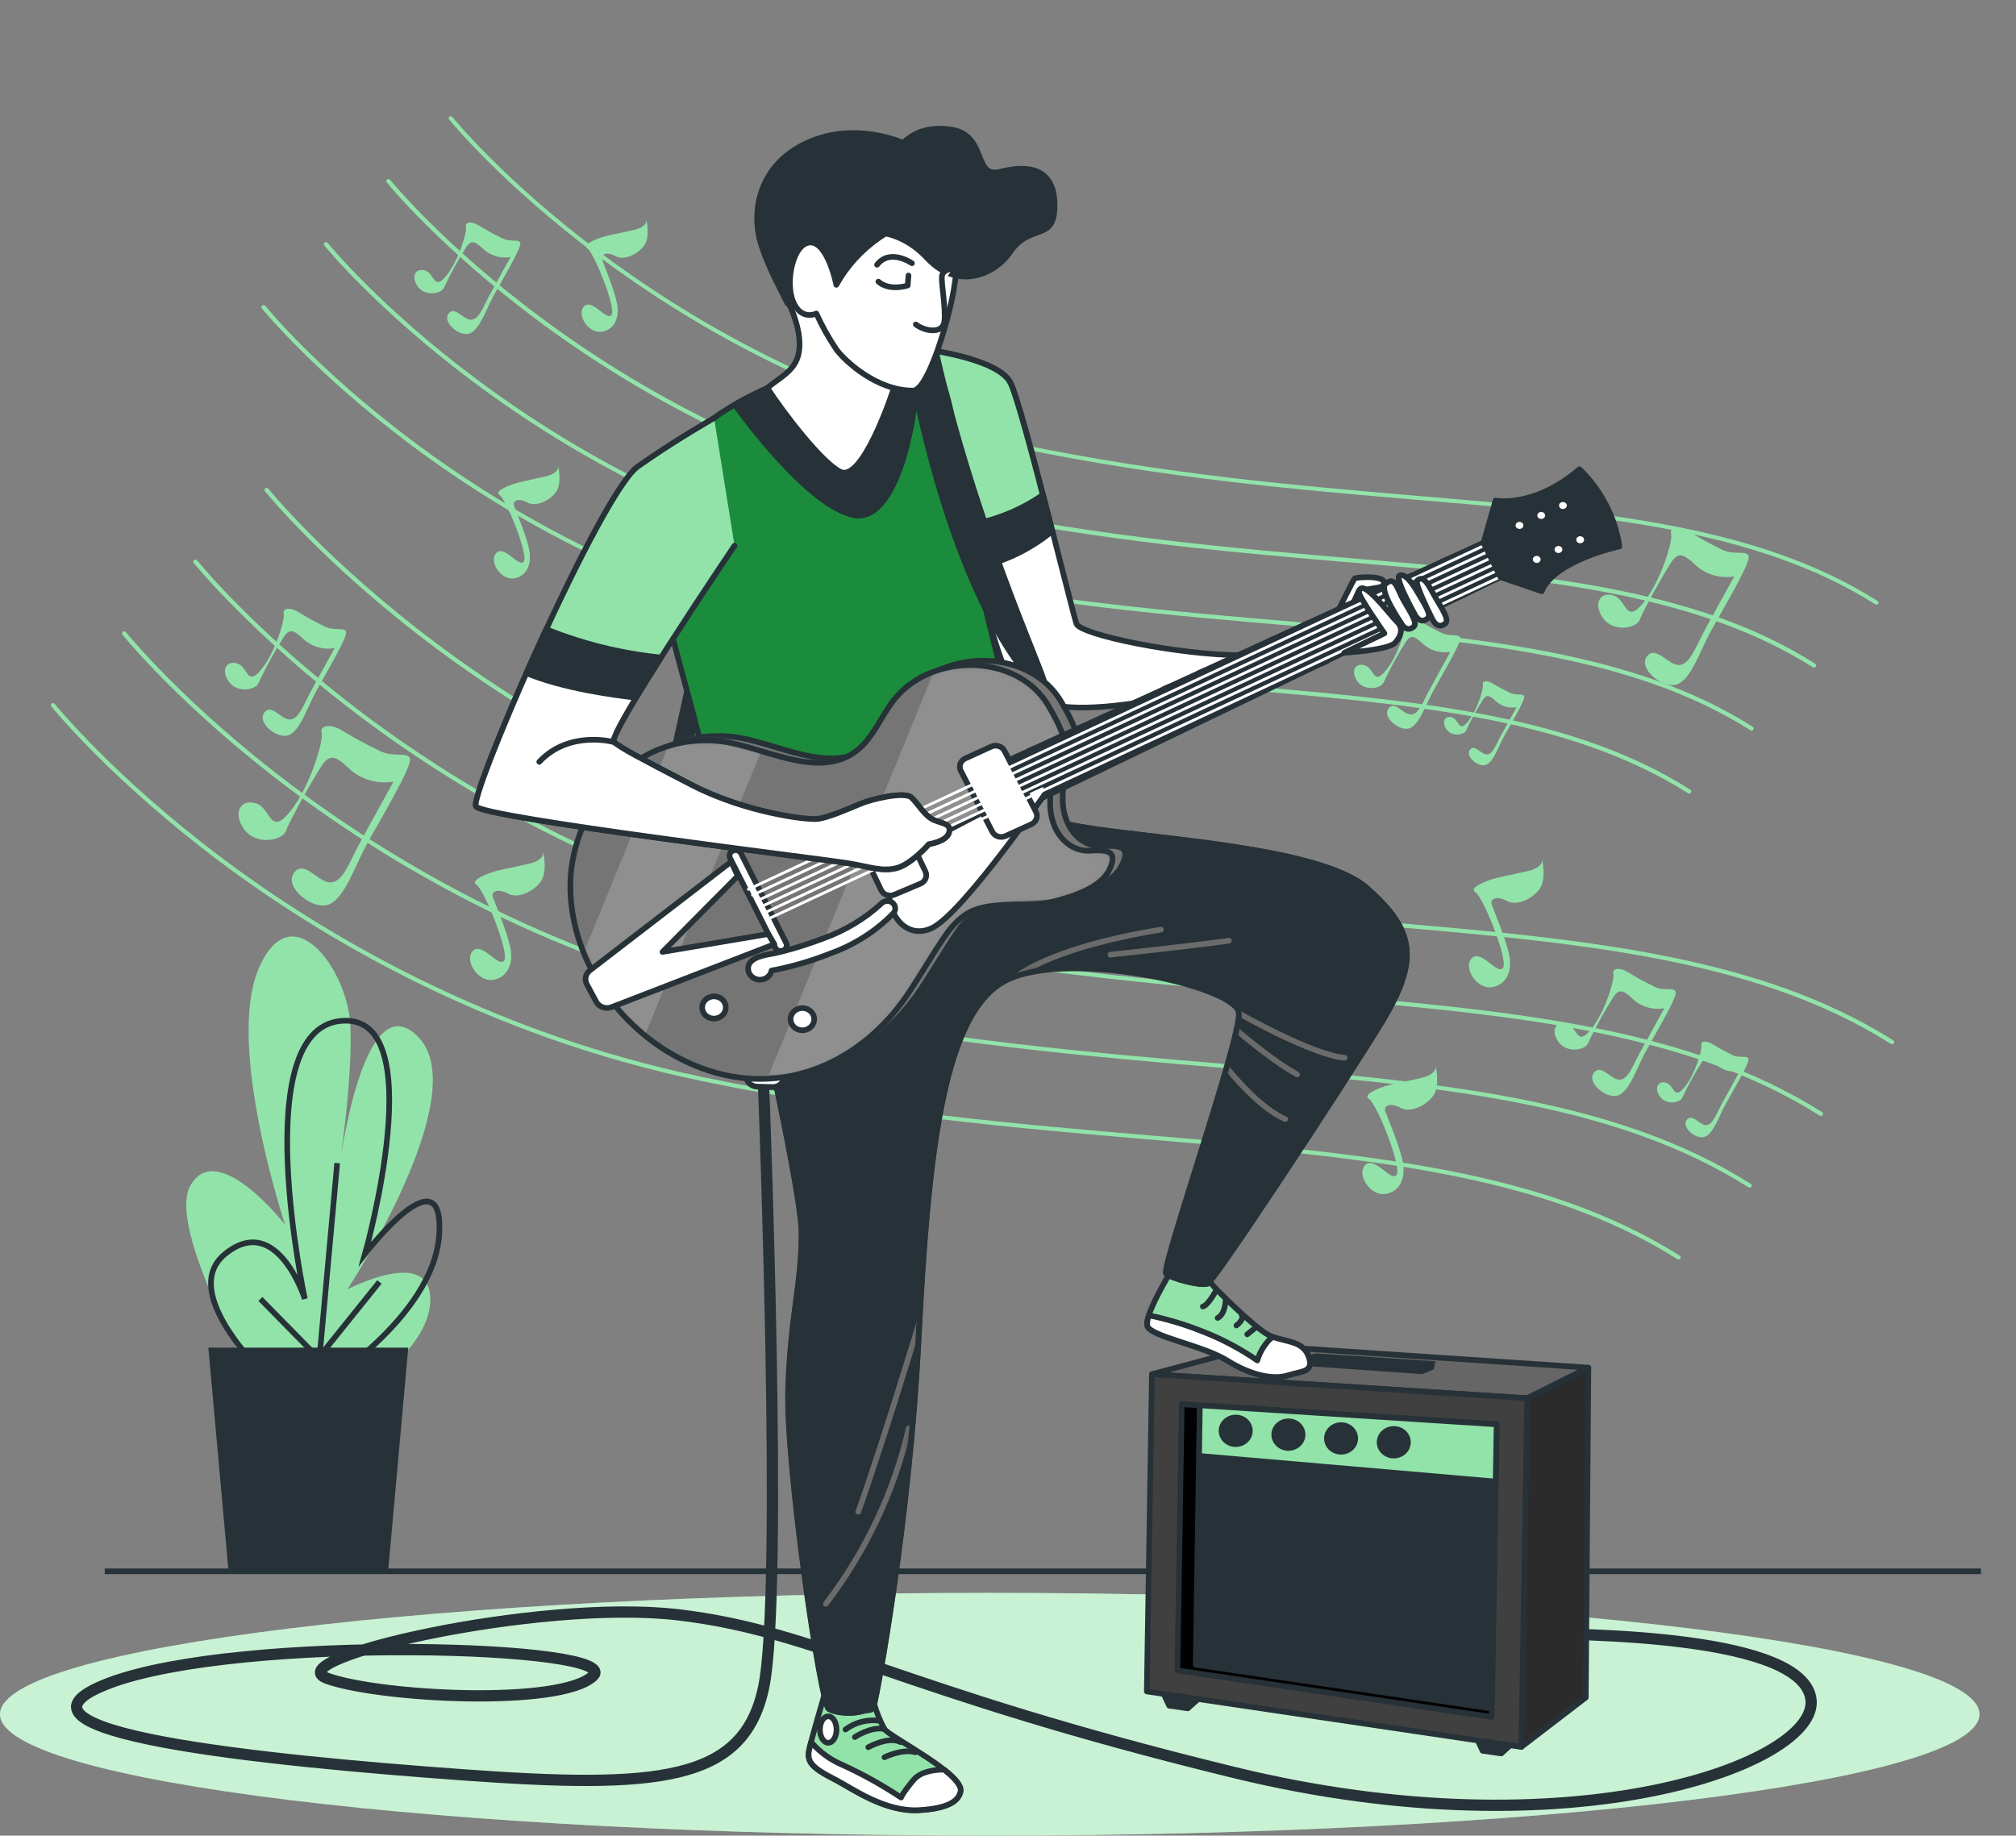 <svg width="358" height="326" viewBox="0 0 358 326" fill="none" xmlns="http://www.w3.org/2000/svg">
<rect x="0" y="0" width="358" height="326" fill="#808080" stroke="none"/>
<path d="M175.757 326C272.825 326 351.514 316.349 351.514 304.444C351.514 292.539 272.825 282.889 175.757 282.889C78.689 282.889 0 292.539 0 304.444C0 316.349 78.689 326 175.757 326Z" fill="#92E3A9"/>
<path opacity="0.5" d="M175.757 326C272.825 326 351.514 316.349 351.514 304.444C351.514 292.539 272.825 282.889 175.757 282.889C78.689 282.889 0 292.539 0 304.444C0 316.349 78.689 326 175.757 326Z" fill="white"/>
<path d="M18.596 279.058H351.777" stroke="#263238" stroke-miterlimit="10"/>
<path d="M333.22 107.384C333.144 107.383 333.071 107.361 333.011 107.318C311.764 93.875 283.917 91.508 251.652 88.77C230.639 86.986 206.836 84.962 181.142 79.609C116.358 66.122 80.111 21.671 79.754 21.219C79.695 21.146 79.667 21.054 79.677 20.962C79.687 20.87 79.734 20.785 79.808 20.724C79.891 20.668 79.994 20.644 80.095 20.658C80.196 20.671 80.288 20.721 80.351 20.797C80.715 21.241 116.768 65.489 181.297 78.917C206.967 84.263 230.747 86.28 251.738 88.064C284.079 90.817 312.02 93.162 333.421 106.736C333.507 106.791 333.566 106.875 333.586 106.97C333.607 107.065 333.586 107.164 333.53 107.246C333.492 107.289 333.445 107.323 333.391 107.347C333.338 107.371 333.279 107.384 333.22 107.384Z" fill="#92E3A9"/>
<path d="M322.14 118.57C322.062 118.57 321.986 118.547 321.923 118.504C300.677 105.061 272.837 102.694 240.565 99.956C219.551 98.172 195.748 96.147 170.054 90.787C105.27 77.301 69.023 32.849 68.666 32.376C68.635 32.338 68.612 32.294 68.599 32.248C68.585 32.202 68.582 32.153 68.589 32.105C68.597 32.058 68.614 32.012 68.641 31.971C68.667 31.93 68.702 31.894 68.744 31.866C68.784 31.837 68.831 31.817 68.88 31.805C68.929 31.793 68.981 31.79 69.031 31.797C69.081 31.804 69.13 31.82 69.174 31.844C69.217 31.868 69.256 31.901 69.286 31.939C69.643 32.383 105.704 76.623 170.225 90.059C195.895 95.404 219.675 97.422 240.665 99.206C273.007 101.959 300.948 104.304 322.349 117.878C322.434 117.933 322.493 118.017 322.514 118.112C322.534 118.207 322.514 118.306 322.457 118.388C322.425 118.441 322.379 118.485 322.323 118.517C322.268 118.549 322.205 118.567 322.14 118.57Z" fill="#92E3A9"/>
<path d="M311.052 129.748C310.974 129.749 310.898 129.726 310.835 129.683C289.589 116.239 261.749 113.873 229.477 111.134C208.463 109.35 184.66 107.326 158.966 101.966C94.182 88.45 57.935 44.028 57.578 43.576C57.548 43.538 57.526 43.494 57.513 43.448C57.5 43.402 57.498 43.353 57.505 43.306C57.512 43.259 57.529 43.213 57.555 43.172C57.581 43.131 57.615 43.095 57.656 43.066C57.697 43.038 57.743 43.017 57.792 43.005C57.841 42.993 57.893 42.99 57.943 42.997C57.993 43.004 58.042 43.02 58.086 43.044C58.129 43.069 58.168 43.101 58.198 43.139C58.555 43.583 94.616 87.824 159.137 101.26C184.807 106.605 208.595 108.622 229.577 110.406C261.919 113.159 289.86 115.504 311.261 129.078C311.346 129.131 311.405 129.214 311.425 129.308C311.445 129.402 311.425 129.5 311.369 129.581C311.336 129.631 311.289 129.673 311.233 129.702C311.178 129.732 311.115 129.747 311.052 129.748Z" fill="#92E3A9"/>
<path d="M299.964 140.919C299.887 140.922 299.81 140.902 299.747 140.861C278.501 127.418 250.661 125.051 218.389 122.313C197.383 120.521 173.572 118.504 147.878 113.144C83.094 99.657 46.847 55.199 46.49 54.755C46.429 54.677 46.402 54.58 46.417 54.484C46.431 54.389 46.486 54.303 46.568 54.245C46.65 54.187 46.753 54.162 46.855 54.176C46.957 54.189 47.049 54.24 47.11 54.318C47.467 54.762 83.528 99.002 148.049 112.438C173.719 117.783 197.507 119.8 218.489 121.585C250.831 124.33 278.772 126.682 300.181 140.257C300.264 140.311 300.322 140.394 300.341 140.488C300.359 140.582 300.338 140.68 300.281 140.759C300.247 140.809 300.2 140.85 300.145 140.878C300.089 140.906 300.027 140.92 299.964 140.919Z" fill="#92E3A9"/>
<path d="M106.626 42.222C106.626 42.222 103.116 43.365 104.301 44.122C105.487 44.88 109.423 54.631 108.609 55.898C107.796 57.165 105.247 52.985 103.759 54.376C102.271 55.767 104.433 59.189 106.726 58.935C109.02 58.68 110.097 56.531 109.555 53.837C109.012 51.142 107.16 46.941 106.928 46.023C106.695 45.105 107.741 44.632 109.353 45.513C110.965 46.394 113.801 44.88 114.614 43.234C115.428 41.588 114.746 38.806 114.746 38.806C114.746 38.806 115.281 40.197 112.592 40.831C109.903 41.464 107.563 41.843 106.626 42.222Z" fill="#92E3A9"/>
<path d="M91.036 86.018C91.036 86.018 87.534 87.161 88.711 87.918C89.889 88.676 93.833 98.427 93.027 99.694C92.221 100.961 89.657 96.781 88.177 98.172C86.697 99.563 88.851 102.985 91.137 102.731C93.422 102.476 94.507 100.327 93.973 97.633C93.438 94.939 91.547 90.671 91.276 89.783C91.005 88.894 92.051 88.392 93.701 89.273C95.352 90.154 98.149 88.639 98.955 86.993C99.761 85.348 99.087 82.566 99.087 82.566C99.087 82.566 99.629 83.957 96.933 84.59C94.236 85.224 91.981 85.639 91.036 86.018Z" fill="#92E3A9"/>
<path d="M305.38 97.393C303.623 96.554 301.918 95.623 300.274 94.603C297.794 93.045 296.399 93.795 296.756 94.829C297.112 95.863 294.982 103.197 291.805 107.071C288.628 110.945 288.922 106.525 286.528 105.76C284.134 104.995 282.84 107.216 284.676 109.794C286.513 112.372 290.666 111.593 291.216 110.013C291.766 108.433 295.656 101.507 296.81 99.818C297.965 98.128 298.817 98.223 300.909 100.182C301.802 101.068 302.915 101.731 304.149 102.113C305.382 102.494 306.697 102.581 307.976 102.366C307.976 102.366 303.691 110.086 302.381 112.562C301.072 115.038 299.987 118.169 298.058 118.104C296.128 118.038 293.951 114.462 292.417 116.647C290.883 118.832 295.462 122.553 297.926 121.497C300.39 120.441 301.901 115.591 303.729 112.241C305.558 108.891 310.85 100.065 310.533 98.805C310.215 97.546 307.751 98.842 305.38 97.393Z" fill="#92E3A9"/>
<path d="M255.697 112.241C254.455 111.648 253.25 110.989 252.086 110.268C250.328 109.168 249.367 109.7 249.599 110.428C249.832 111.156 248.344 116.349 246.097 119.087C243.85 121.825 244.059 118.701 242.362 118.162C240.665 117.623 239.759 119.196 241.06 121.017C242.362 122.837 245.291 122.284 245.709 121.169C246.871 118.699 248.191 116.296 249.661 113.974C250.482 112.795 251.087 112.846 252.567 114.229C253.2 114.853 253.988 115.32 254.86 115.589C255.732 115.857 256.661 115.918 257.565 115.766C257.565 115.766 254.535 121.22 253.605 122.961C252.675 124.701 251.916 126.93 250.506 126.886C249.096 126.842 247.608 124.294 246.523 125.867C245.438 127.44 248.677 130.047 250.397 129.297C252.117 128.546 253.21 125.124 254.496 122.742C255.782 120.361 259.533 114.135 259.308 113.275C259.083 112.416 257.394 113.268 255.697 112.241Z" fill="#92E3A9"/>
<path d="M267.924 122.925C266.99 122.486 266.082 121.999 265.204 121.468C263.879 120.638 263.151 121.038 263.329 121.585C263.508 122.131 262.384 126.049 260.687 128.139C258.99 130.229 259.137 127.84 257.874 127.41C256.611 126.981 255.906 128.19 256.89 129.559C257.874 130.928 260.083 130.52 260.369 129.675C261.25 127.814 262.246 126.002 263.353 124.25C263.972 123.361 264.43 123.398 265.545 124.447C266.022 124.918 266.615 125.271 267.273 125.473C267.93 125.675 268.63 125.72 269.311 125.604C269.311 125.604 267.025 129.719 266.328 131.03C265.631 132.341 265.049 134.023 264.003 133.986C262.957 133.95 261.818 132.035 260.997 133.222C260.176 134.409 262.624 136.368 263.934 135.807C265.243 135.246 266.057 132.661 267.033 130.87C268.009 129.078 270.838 124.381 270.667 123.704C270.497 123.026 269.187 123.696 267.924 122.925Z" fill="#92E3A9"/>
<path d="M88.828 42.134C87.592 41.541 86.392 40.884 85.232 40.168C83.474 39.061 82.513 39.593 82.745 40.321C82.978 41.049 81.49 46.241 79.243 48.987C76.996 51.732 77.205 48.594 75.508 48.055C73.811 47.516 72.905 49.096 74.206 50.909C75.508 52.723 78.437 52.176 78.856 51.062C80.017 48.591 81.337 46.189 82.807 43.867C83.629 42.688 84.233 42.739 85.713 44.122C86.339 44.74 87.118 45.204 87.98 45.472C88.842 45.74 89.761 45.804 90.656 45.659C90.656 45.659 87.619 51.113 86.697 52.854C85.775 54.594 85.008 56.823 83.597 56.779C82.187 56.735 80.7 54.187 79.615 55.76C78.53 57.332 81.769 59.94 83.489 59.189C85.209 58.439 86.302 55.017 87.588 52.635C88.874 50.254 92.624 44.02 92.4 43.168C92.175 42.316 90.501 43.161 88.828 42.134Z" fill="#92E3A9"/>
<path d="M335.986 185.443C335.908 185.443 335.833 185.42 335.769 185.378C311.54 170.041 279.787 167.347 243.021 164.223C219.07 162.184 191.928 159.853 162.608 153.773C124.013 145.762 94.647 128.073 76.81 114.674C57.478 100.145 47.133 87.343 47.033 87.219C47.002 87.181 46.98 87.137 46.967 87.091C46.955 87.045 46.952 86.996 46.959 86.949C46.966 86.902 46.983 86.856 47.009 86.815C47.035 86.774 47.07 86.738 47.11 86.709C47.151 86.681 47.197 86.66 47.247 86.648C47.296 86.636 47.347 86.633 47.398 86.64C47.448 86.647 47.496 86.663 47.54 86.687C47.584 86.712 47.622 86.744 47.653 86.782C47.753 86.906 58.051 99.65 77.314 114.12C95.088 127.469 124.339 145.063 162.771 153.066C192.044 159.161 219.163 161.463 243.09 163.494C279.965 166.633 311.803 169.32 336.203 184.773C336.288 184.828 336.348 184.912 336.368 185.008C336.388 185.103 336.368 185.202 336.311 185.283C336.275 185.332 336.226 185.372 336.169 185.4C336.113 185.428 336.05 185.443 335.986 185.443Z" fill="#92E3A9"/>
<path d="M323.348 198.188C323.27 198.188 323.194 198.165 323.131 198.122C298.894 182.785 267.142 180.091 230.383 176.967C206.433 174.928 179.282 172.597 149.963 166.517C111.375 158.506 82.009 140.817 64.172 127.418C44.84 112.889 34.496 100.087 34.387 99.963C34.328 99.885 34.303 99.789 34.317 99.694C34.331 99.599 34.384 99.513 34.465 99.454C34.547 99.396 34.65 99.371 34.752 99.384C34.854 99.398 34.946 99.449 35.007 99.526C35.108 99.65 45.413 112.394 64.676 126.864C82.443 140.213 111.701 157.807 150.133 165.81C179.406 171.906 206.526 174.207 230.453 176.239C267.32 179.377 299.166 182.064 323.558 197.518C323.628 197.56 323.681 197.623 323.711 197.697C323.74 197.77 323.743 197.851 323.719 197.926C323.696 198.001 323.647 198.067 323.58 198.115C323.513 198.162 323.432 198.187 323.348 198.188Z" fill="#92E3A9"/>
<path d="M310.711 210.932C310.633 210.931 310.557 210.908 310.494 210.866C286.257 195.5 254.504 192.835 217.73 189.711C193.78 187.672 166.637 185.342 137.317 179.261C98.722 171.25 69.356 153.561 51.519 140.162C32.148 125.634 21.843 112.831 21.742 112.707C21.712 112.669 21.689 112.626 21.677 112.579C21.664 112.533 21.661 112.485 21.668 112.437C21.676 112.39 21.693 112.345 21.719 112.303C21.744 112.262 21.779 112.226 21.82 112.198C21.86 112.169 21.907 112.148 21.956 112.136C22.005 112.124 22.056 112.122 22.107 112.128C22.157 112.135 22.206 112.151 22.249 112.176C22.293 112.2 22.331 112.232 22.362 112.27C22.463 112.394 32.76 125.138 52.023 139.608C69.798 152.957 99.048 170.551 137.48 178.554C166.753 184.65 193.873 186.951 217.8 188.983C254.674 192.121 286.513 194.809 310.912 210.262C310.998 210.316 311.057 210.4 311.077 210.496C311.097 210.591 311.077 210.69 311.021 210.771C310.985 210.819 310.939 210.857 310.885 210.885C310.832 210.913 310.772 210.929 310.711 210.932Z" fill="#92E3A9"/>
<path d="M298.065 223.676C297.987 223.676 297.911 223.653 297.848 223.61C273.611 208.274 241.858 205.579 205.1 202.455C181.15 200.416 153.999 198.086 124.679 192.005C86.093 183.994 56.726 166.305 38.889 152.906C19.557 138.378 9.213 125.575 9.104 125.451C9.045 125.374 9.019 125.277 9.034 125.182C9.048 125.087 9.101 125.001 9.182 124.942C9.264 124.884 9.367 124.859 9.469 124.873C9.571 124.886 9.663 124.937 9.724 125.015C9.825 125.138 20.13 137.882 39.393 152.352C57.16 165.701 86.418 183.295 124.85 191.298C154.123 197.394 181.243 199.695 205.17 201.727C242.037 204.865 273.883 207.553 298.282 223.006C298.366 223.062 298.424 223.146 298.443 223.241C298.462 223.337 298.44 223.435 298.383 223.516C298.348 223.564 298.301 223.605 298.245 223.632C298.19 223.66 298.128 223.675 298.065 223.676Z" fill="#92E3A9"/>
<path d="M87.239 154.96C87.239 154.96 83.241 156.263 84.62 157.144C85.999 158.025 90.463 169.124 89.54 170.573C88.618 172.022 85.666 167.252 84.008 168.84C82.35 170.427 84.783 174.323 87.386 174.032C89.99 173.741 91.261 171.294 90.618 168.257C89.974 165.22 87.851 160.319 87.518 159.307C87.185 158.295 88.44 157.72 90.284 158.732C92.129 159.744 95.352 158.004 96.274 156.132C97.196 154.26 96.429 151.078 96.429 151.078C96.429 151.078 97.041 152.666 93.973 153.387C90.904 154.108 88.332 154.53 87.239 154.96Z" fill="#92E3A9"/>
<path d="M264.616 156.263C264.616 156.263 260.625 157.567 262.004 158.448C263.384 159.329 267.847 170.427 266.925 171.869C266.002 173.311 263.05 168.548 261.392 170.136C259.734 171.724 262.167 175.627 264.77 175.336C267.374 175.044 268.645 172.59 267.994 169.561C267.343 166.531 265.228 161.623 264.894 160.611C264.561 159.598 265.817 159.023 267.661 160.035C269.505 161.048 272.728 159.307 273.65 157.436C274.572 155.564 273.805 152.382 273.805 152.382C273.805 152.382 274.417 153.969 271.349 154.69C268.281 155.411 265.693 155.833 264.616 156.263Z" fill="#92E3A9"/>
<path d="M245.717 192.988C245.717 192.988 241.719 194.291 243.106 195.173C244.493 196.054 248.941 207.152 248.018 208.609C247.096 210.065 244.183 205.288 242.486 206.875C240.789 208.463 243.261 212.359 245.872 212.068C248.483 211.776 249.708 209.33 249.096 206.293C248.483 203.256 246.329 198.355 245.996 197.343C245.663 196.331 246.918 195.755 248.762 196.767C250.606 197.78 253.838 196.039 254.76 194.168C255.682 192.296 254.907 189.114 254.907 189.114C254.907 189.114 255.527 190.701 252.451 191.422C249.374 192.143 246.794 192.587 245.717 192.988Z" fill="#92E3A9"/>
<path d="M66.954 133.105C64.954 132.157 63.012 131.107 61.135 129.959C58.299 128.175 56.749 129.027 57.121 130.214C57.493 131.401 55.099 139.747 51.48 144.174C47.862 148.602 48.187 143.541 45.46 142.674C42.732 141.808 41.252 144.349 43.352 147.277C45.452 150.204 50.179 149.323 50.798 147.524C51.418 145.726 55.866 137.831 57.175 135.923C58.485 134.016 59.5 134.103 61.825 136.339C62.843 137.346 64.112 138.099 65.517 138.531C66.922 138.963 68.42 139.061 69.875 138.815C69.875 138.815 65.025 147.583 63.537 150.386C62.049 153.19 60.809 156.787 58.601 156.715C56.393 156.642 53.952 152.535 52.17 155.069C50.388 157.603 55.649 161.805 58.454 160.603C61.259 159.402 62.995 153.874 65.071 150.051C67.148 146.228 73.191 136.171 72.819 134.758C72.448 133.346 69.65 134.758 66.954 133.105Z" fill="#92E3A9"/>
<path d="M293.447 175.052C292.033 174.373 290.66 173.622 289.333 172.801C287.334 171.541 286.234 172.146 286.497 172.983C286.76 173.821 285.071 179.727 282.507 182.851C279.942 185.975 280.182 182.407 278.253 181.795C276.323 181.183 275.277 182.982 276.757 185.05C278.237 187.118 281.592 186.507 282.026 185.225C283.353 182.407 284.858 179.666 286.536 177.018C287.466 175.678 288.163 175.736 289.852 177.316C290.573 178.029 291.471 178.561 292.465 178.866C293.459 179.171 294.518 179.239 295.547 179.064C295.547 179.064 292.115 185.305 291.038 187.271C289.961 189.238 289.108 191.794 287.543 191.743C285.978 191.692 284.234 188.786 282.995 190.585C281.755 192.384 285.459 195.347 287.442 194.495C289.426 193.643 290.65 189.733 292.091 187.031C293.533 184.329 297.833 177.214 297.577 176.195C297.321 175.175 295.361 176.217 293.447 175.052Z" fill="#92E3A9"/>
<path d="M307.363 187.228C306.297 186.718 305.262 186.151 304.264 185.531C302.753 184.584 301.94 185.043 302.125 185.669C302.311 186.295 301.048 190.767 299.119 193.112C297.19 195.457 297.36 192.777 295.911 192.311C294.462 191.845 293.664 193.206 294.788 194.765C295.911 196.323 298.422 195.857 298.755 194.903C299.757 192.778 300.892 190.711 302.156 188.713C302.854 187.701 303.381 187.745 304.651 188.939C305.195 189.475 305.872 189.876 306.621 190.106C307.37 190.336 308.168 190.388 308.944 190.257C308.944 190.257 306.341 194.947 305.543 196.44C304.744 197.933 304.094 199.855 302.916 199.812C301.738 199.768 300.421 197.583 299.491 198.938C298.561 200.292 301.343 202.528 302.838 201.851C304.334 201.173 305.256 198.26 306.364 196.221C307.472 194.182 310.695 188.822 310.502 188.058C310.308 187.293 308.805 188.109 307.363 187.228Z" fill="#92E3A9"/>
<path d="M57.338 111.098C55.923 110.419 54.549 109.665 53.224 108.84C51.217 107.581 50.124 108.185 50.38 109.023C50.636 109.86 48.954 115.766 46.397 118.897C43.84 122.029 44.073 118.446 42.136 117.834C40.199 117.222 39.16 119.021 40.648 121.089C42.136 123.158 45.475 122.546 45.917 121.264C47.239 118.446 48.745 115.707 50.427 113.064C51.356 111.717 52.046 111.775 53.735 113.356C54.456 114.068 55.354 114.6 56.348 114.905C57.342 115.211 58.401 115.279 59.43 115.103C59.43 115.103 55.974 121.322 54.921 123.31C53.867 125.299 52.991 127.833 51.426 127.782C49.861 127.731 48.125 124.825 46.886 126.624C45.646 128.423 49.342 131.387 51.325 130.535C53.309 129.683 54.533 125.779 55.974 123.07C57.416 120.361 61.716 113.254 61.46 112.241C61.205 111.229 59.244 112.263 57.338 111.098Z" fill="#92E3A9"/>
<path d="M49.59 253.104C49.59 253.104 29.049 219.226 33.783 210.611C38.517 201.996 50.628 217.5 50.628 217.5C50.628 217.5 40.098 185.917 45.886 172.139C51.674 158.36 61.677 172.139 62.204 181.897C62.731 191.655 60.096 208.317 60.096 208.317C60.096 208.317 64.312 173.857 74.307 184.198C84.302 194.539 61.677 228.999 61.677 228.999C61.677 228.999 76.942 220.989 76.399 231.3C75.857 241.612 57.997 250.846 57.997 250.846" fill="#92E3A9"/>
<path d="M49.745 246.79C49.745 246.79 30.753 230.135 40.005 222.671C49.257 215.206 54.13 230.681 54.13 230.681C54.13 230.681 43.902 183.048 60.438 181.322C76.972 179.596 64.823 222.671 64.823 222.671C64.823 222.671 78.948 204.297 77.995 219.226C77.042 234.155 56.083 246.79 56.083 246.79" stroke="#263238" stroke-miterlimit="10"/>
<path d="M59.081 243.76L46.242 230.689" stroke="#263238" stroke-miterlimit="10"/>
<path d="M56.401 244.765L59.88 206.555" stroke="#263238" stroke-miterlimit="10"/>
<path d="M55.866 241.998L67.372 227.674" stroke="#263238" stroke-miterlimit="10"/>
<path d="M72.502 239.333H36.999L40.547 278.694H68.953L72.502 239.333Z" fill="#263238"/>
<path d="M135.597 192.901C135.597 192.901 139.138 282.99 135.597 299.718C132.056 316.446 116.908 317.705 82.187 315.2C47.467 312.695 -3.735 307.648 19.41 298.91C42.554 290.171 111.089 292.217 105.301 297.657C99.513 303.097 67.473 301.422 58.129 298.079C48.784 294.737 95.507 283.857 120.433 286.785C145.36 289.712 159.175 300.169 219.233 314.807C279.291 329.445 322.93 313.132 321.597 301.844C320.264 290.557 282.437 290.098 268.637 290.098" stroke="#263238" stroke-width="2" stroke-linecap="round" stroke-linejoin="round"/>
<path d="M204.558 244.052L223.472 238.969L282.065 242.887L271.202 248.319L204.558 244.052Z" fill="#666666" stroke="#263238" stroke-linecap="round" stroke-linejoin="round"/>
<path d="M282.065 242.887L281.6 301.473L270.163 310.248L271.202 248.319L282.065 242.887Z" fill="#2B2B2B" stroke="#263238" stroke-linecap="round" stroke-linejoin="round"/>
<path d="M206.727 301.007L207.618 302.922L210.927 303.396L212.794 301.721L206.727 301.007Z" fill="#263238" stroke="#263238" stroke-linecap="round" stroke-linejoin="round"/>
<path d="M262.392 309.018L263.275 310.933L266.584 311.406L268.451 309.731L262.392 309.018Z" fill="#263238" stroke="#263238" stroke-linecap="round" stroke-linejoin="round"/>
<path d="M204.558 244.052L203.651 300.395L270.163 310.248L271.202 248.319L204.558 244.052Z" fill="#404040" stroke="#263238" stroke-linecap="round" stroke-linejoin="round"/>
<path d="M209.85 249.375L209.091 296.659L264.894 304.925L265.77 252.958L209.85 249.375Z" fill="black" stroke="#263238" stroke-linecap="round" stroke-linejoin="round"/>
<path d="M212.329 295.64L264.918 303.432L265.77 252.958L213.065 249.579L212.329 295.64Z" fill="#263238" stroke="#263238" stroke-linecap="round" stroke-linejoin="round"/>
<path d="M212.926 258.565L265.6 263.124L265.77 252.958L213.065 249.579L212.926 258.565Z" fill="#92E3A9" stroke="#263238" stroke-linecap="round" stroke-linejoin="round"/>
<path d="M221.953 254.109C221.953 254.577 221.805 255.034 221.528 255.424C221.252 255.813 220.858 256.116 220.398 256.295C219.938 256.474 219.432 256.521 218.943 256.43C218.455 256.339 218.006 256.113 217.654 255.782C217.302 255.451 217.062 255.03 216.965 254.57C216.868 254.111 216.917 253.635 217.108 253.203C217.299 252.77 217.621 252.401 218.036 252.141C218.45 251.881 218.937 251.742 219.435 251.742C219.766 251.741 220.094 251.802 220.4 251.92C220.705 252.039 220.984 252.213 221.218 252.433C221.452 252.653 221.637 252.914 221.763 253.202C221.889 253.489 221.954 253.798 221.953 254.109Z" fill="#263238" stroke="#263238" stroke-linecap="round" stroke-linejoin="round"/>
<path d="M228.795 257.153C230.185 257.153 231.313 256.093 231.313 254.786C231.313 253.479 230.185 252.419 228.795 252.419C227.404 252.419 226.276 253.479 226.276 254.786C226.276 256.093 227.404 257.153 228.795 257.153Z" fill="#263238" stroke="#263238" stroke-linecap="round" stroke-linejoin="round"/>
<path d="M240.665 255.463C240.665 255.931 240.518 256.389 240.241 256.778C239.964 257.167 239.571 257.471 239.111 257.65C238.651 257.829 238.144 257.876 237.656 257.784C237.167 257.693 236.719 257.468 236.366 257.137C236.014 256.806 235.774 256.384 235.677 255.925C235.58 255.466 235.63 254.99 235.82 254.557C236.011 254.125 236.334 253.755 236.748 253.495C237.162 253.235 237.649 253.096 238.147 253.096C238.478 253.095 238.806 253.156 239.112 253.275C239.418 253.393 239.696 253.568 239.93 253.787C240.164 254.007 240.349 254.269 240.476 254.556C240.602 254.844 240.666 255.152 240.665 255.463Z" fill="#263238" stroke="#263238" stroke-linecap="round" stroke-linejoin="round"/>
<path d="M250.025 256.14C250.025 256.609 249.878 257.066 249.601 257.455C249.324 257.845 248.931 258.148 248.471 258.327C248.011 258.506 247.504 258.553 247.016 258.462C246.527 258.37 246.079 258.145 245.726 257.814C245.374 257.483 245.134 257.061 245.037 256.602C244.94 256.143 244.99 255.667 245.181 255.235C245.371 254.802 245.694 254.433 246.108 254.173C246.522 253.912 247.009 253.774 247.507 253.774C247.838 253.773 248.166 253.833 248.472 253.952C248.778 254.07 249.056 254.245 249.29 254.465C249.524 254.685 249.709 254.946 249.836 255.234C249.962 255.521 250.026 255.829 250.025 256.14Z" fill="#263238" stroke="#263238" stroke-linecap="round" stroke-linejoin="round"/>
<path d="M230.786 242.515V241.059L233.692 240.36L254.891 241.758L254.643 243.156L252.598 244.044L230.786 242.515Z" fill="#263238"/>
<path d="M207.704 226.181C207.704 226.181 203.178 233.631 203.744 235.495C204.31 237.359 213.654 238.954 217.9 241.612C222.147 244.27 226.106 245.071 228.655 244.27C231.204 243.469 233.467 243.739 232.336 240.811C231.204 237.884 227.803 238.422 225.261 237.09C222.72 235.757 215.622 228.708 215.057 227.907C214.491 227.106 207.704 226.181 207.704 226.181Z" fill="#92E3A9" stroke="#263238" stroke-linecap="round" stroke-linejoin="round"/>
<path d="M215.987 229.123C215.987 229.123 214.553 231.817 213.6 232.036" stroke="#263238" stroke-linecap="round" stroke-linejoin="round"/>
<path d="M217.66 230.696C217.66 230.696 217.66 233.383 216.227 234.06" stroke="#263238" stroke-linecap="round" stroke-linejoin="round"/>
<path d="M220.519 233.609C220.519 233.609 221 234.279 219.566 235.4" stroke="#263238" stroke-linecap="round" stroke-linejoin="round"/>
<path d="M223.154 235.626C223.154 235.626 222.914 235.852 221.48 236.973" stroke="#263238" stroke-linecap="round" stroke-linejoin="round"/>
<path d="M226.075 237.439C225.644 237.698 225.271 238.031 224.975 238.423C224.193 239.371 223.616 240.455 223.278 241.612C220.13 239.441 216.704 237.65 213.081 236.282C210.152 235.137 207.121 234.24 204.023 233.602C203.769 234.2 203.673 234.847 203.744 235.488C204.31 237.345 213.654 238.947 217.9 241.605C222.147 244.263 226.106 245.064 228.655 244.263C231.204 243.462 233.467 243.731 232.336 240.804C231.321 238.189 228.485 238.335 226.075 237.439Z" fill="white" stroke="#263238" stroke-linecap="round" stroke-linejoin="round"/>
<path d="M123.161 117.492L119.194 135.552L121.332 135.261L126.516 118.927L123.161 117.492Z" fill="#263238" stroke="#263238" stroke-linecap="round" stroke-linejoin="round"/>
<path d="M155.231 302.587C155.674 304.14 156.286 305.646 157.06 307.08C157.982 308.464 171.294 315.091 170.55 318.193C170.271 319.395 169.256 321.15 163.158 321.499C157.06 321.849 151.21 317.56 148.374 316.111C143.95 313.86 143.198 312.812 143.725 310.554C144.252 308.297 146.499 300.65 146.499 300.65C149.335 301.563 152.26 302.212 155.231 302.587Z" fill="#92E3A9" stroke="#263238" stroke-linecap="round" stroke-linejoin="round"/>
<path d="M150.141 307.153C150.971 306.527 151.928 306.066 152.953 305.797C153.979 305.528 155.052 305.457 156.107 305.588" stroke="#263238" stroke-linecap="round" stroke-linejoin="round"/>
<path d="M151.807 308.501C151.807 308.501 154.673 306.549 157.06 307.08" stroke="#263238" stroke-linecap="round" stroke-linejoin="round"/>
<path d="M154.193 310.299C154.193 310.299 157.773 308.275 159.919 309.396" stroke="#263238" stroke-linecap="round" stroke-linejoin="round"/>
<path d="M157.06 312.091C157.06 312.091 160.159 310.518 162.546 311.195" stroke="#263238" stroke-linecap="round" stroke-linejoin="round"/>
<path d="M148.552 307.161C148.552 308.457 147.894 309.513 147.08 309.513C146.266 309.513 145.6 308.457 145.6 307.161C145.6 305.864 146.259 304.816 147.08 304.816C147.901 304.816 148.552 305.872 148.552 307.161Z" fill="white" stroke="#263238" stroke-linecap="round" stroke-linejoin="round"/>
<path d="M167.652 314.283C166.009 314.283 163.53 314.567 162.228 316.111C160.19 318.543 160.012 319.242 160.012 319.242C156.737 317.057 153.278 315.128 149.668 313.474C147.478 312.549 145.551 311.152 144.043 309.396C143.919 309.84 143.818 310.226 143.748 310.525C143.198 312.783 143.95 313.831 148.397 316.081C151.233 317.538 157.083 321.813 163.181 321.47C169.279 321.128 170.294 319.366 170.573 318.164C170.798 317.167 169.512 315.754 167.652 314.283Z" fill="white" stroke="#263238" stroke-linecap="round" stroke-linejoin="round"/>
<path d="M163.995 62.015C163.995 62.015 177.322 63.581 179.492 68.052C181.661 72.523 190.44 108.76 191.153 110.77C191.866 112.78 209.71 116.363 220.426 116.363C231.142 116.363 226.85 117.485 223.526 119.495C220.202 121.504 210.199 123.747 199.963 125.087C189.727 126.427 182.831 125.532 179.74 121.286C176.648 117.04 172.084 96.46 168.993 82.624C165.901 68.788 163.995 62.015 163.995 62.015Z" fill="white" stroke="#263238" stroke-linecap="round" stroke-linejoin="round"/>
<path d="M179.461 68.059C177.322 63.588 163.964 62.022 163.964 62.022C163.964 62.022 165.862 68.729 168.962 82.602C169.969 87.132 171.139 92.382 172.355 97.546C173.355 97.393 174.517 97.189 175.858 96.912C179.166 96.235 183.42 93.933 186.279 92.208C183.637 81.787 180.6 70.433 179.461 68.059Z" fill="#92E3A9" stroke="#263238" stroke-linecap="round" stroke-linejoin="round"/>
<path d="M171.41 93.351C171.983 95.863 172.58 98.405 173.184 100.881C178.255 99.807 182.957 97.553 186.86 94.327C186.318 92.222 185.76 90.045 185.194 87.889C181.123 90.707 176.399 92.578 171.41 93.351Z" fill="#263238" stroke="#263238" stroke-linecap="round" stroke-linejoin="round"/>
<path d="M237.775 108.149C237.775 108.149 240.286 103.051 240.557 102.752C240.828 102.454 247.158 102.024 245.492 104.1C245.276 104.362 241.316 104.872 241.316 104.872L240.371 106.962L237.775 108.149Z" fill="white" stroke="#263238" stroke-linecap="round" stroke-linejoin="round"/>
<path d="M242.757 157.741C234.435 150.357 203.969 149.003 191.618 146.781C188.627 146.243 186.248 145.755 184.342 145.325C180.716 129.486 171.774 99.009 170.201 82.588C169.814 78.531 168.132 59.634 160.128 61.469C144.632 65.03 117.512 72.298 116.559 90.729C115.784 105.578 122.347 121.366 125.245 135.807C126.686 143.017 128.034 149.068 129.406 154.122H129.29C129.29 154.122 142.377 209.817 142.377 218.986C142.377 228.154 140.471 233.077 139.998 246.499C139.525 259.92 145.755 302.573 147.181 303.447C148.606 304.32 151.698 304.342 153.132 303.891C154.565 303.439 154.797 304.117 155.27 302.551C155.743 300.985 161.469 270.392 163.119 237.964C164.77 205.535 167.365 181.409 177.593 174.702C187.821 167.995 229.236 168.876 229.508 173.806C229.779 178.736 206.107 225.285 207.068 226.181C208.029 227.077 213.267 228.417 214.445 227.972C215.622 227.528 238 193.527 245.144 181.897C252.288 170.267 251.087 165.118 242.757 157.741Z" fill="#1B8C3B" stroke="#263238" stroke-linecap="round" stroke-linejoin="round"/>
<path d="M160.09 61.505C151.628 63.45 139.704 66.508 130.468 71.875C134.171 76.922 144.213 89.797 151.45 91.45C159.973 93.395 163.623 70.535 162.84 61.731C161.981 61.35 161.006 61.27 160.09 61.505Z" fill="#263238" stroke="#263238" stroke-linecap="round" stroke-linejoin="round"/>
<path d="M160.392 57.864C160.392 57.864 165.878 97.698 181.127 118.308L185.388 121.177C186.163 121.177 171.797 90.722 165.242 57.82L160.392 57.864Z" fill="#263238" stroke="#263238" stroke-linecap="round" stroke-linejoin="round"/>
<path d="M159.408 66.719C158.524 65.62 157.649 64.768 156.859 63.748C154.464 60.631 155.386 53.99 158.114 51.674C157.885 51.198 157.61 50.742 157.292 50.312C154.193 46.322 141.966 48.361 138.836 51.638C139.634 52.953 140.318 54.326 140.881 55.745C141.656 57.973 142.315 60.478 141.811 62.831C141.168 65.875 138.541 66.982 136.271 68.882C138.859 73.026 146.073 82.376 149.265 83.804C153.054 85.537 158.238 70.972 159.408 66.719Z" fill="white" stroke="#263238" stroke-linecap="round" stroke-linejoin="round"/>
<path d="M155.882 54.813C156.343 53.652 157.15 52.64 158.207 51.9C161.786 49.795 170.527 47.057 172.766 43.059C172.99 40.906 172.748 38.733 172.054 36.67C171.36 34.608 170.229 32.698 168.729 31.058C163.584 25.166 153.72 22.02 145.771 24.453C135.326 27.671 133.04 36.745 135.179 43.489C136.38 47.276 138.464 51.099 139.828 53.859C142.082 54.412 145.647 54.674 149.73 54.856C151.78 54.948 153.834 54.933 155.882 54.813Z" fill="#263238" stroke="#263238" stroke-linecap="round" stroke-linejoin="round"/>
<path d="M148.514 50.582C148.514 50.582 147.034 43.066 143.934 43.066C140.835 43.066 139.394 50.05 140.835 53.546C142.276 57.041 144.965 55.679 144.965 55.679C145.985 57.936 147.203 60.108 148.606 62.175C150.265 64.309 155.782 69.37 162.127 69.37C164.808 69.37 168.528 56.56 169.357 51.514C170.186 46.467 170.178 44.341 168.737 40.263C167.296 36.184 161.298 38.712 156.138 42.2C152.953 44.414 150.345 47.28 148.514 50.582Z" fill="white" stroke="#263238" stroke-linecap="round" stroke-linejoin="round"/>
<path d="M152.233 41.391C152.233 41.391 158.811 39.6 164.63 45.819C170.287 51.871 176.927 48.39 179.267 44.901C182.955 39.411 187.271 43.154 187.271 36.461C187.271 29.769 182.498 29.259 177.601 30.512C172.704 31.764 175.377 23.819 168.698 22.982C162.019 22.144 160.245 25.895 158.462 27.169" fill="#263238"/>
<path d="M152.233 41.391C152.233 41.391 158.811 39.6 164.63 45.819C170.287 51.871 176.927 48.39 179.267 44.901C182.955 39.411 187.271 43.154 187.271 36.461C187.271 29.769 182.498 29.259 177.601 30.512C172.704 31.764 175.377 23.819 168.698 22.982C162.019 22.144 160.245 25.895 158.462 27.169" stroke="#263238" stroke-linecap="round" stroke-linejoin="round"/>
<path d="M169.148 47.705C169.148 47.705 167.412 47.836 167.265 49.067C167.117 50.298 167.985 54.776 167.699 57.078C167.412 59.379 164.227 58.847 162.631 57.624" fill="white"/>
<path d="M169.148 47.705C169.148 47.705 167.412 47.836 167.265 49.067C167.117 50.298 167.985 54.776 167.699 57.078C167.412 59.379 164.227 58.847 162.631 57.624" stroke="#263238" stroke-linecap="round" stroke-linejoin="round"/>
<path d="M161.942 46.751C161.942 46.751 158.067 44.035 155.743 47.021L161.942 46.751Z" fill="white"/>
<path d="M161.942 46.751C161.942 46.751 158.067 44.035 155.743 47.021" stroke="#263238" stroke-linecap="round" stroke-linejoin="round"/>
<path d="M161.329 48.929L161.19 50.698C161.19 50.698 158.005 51.783 155.983 50.014" fill="white"/>
<path d="M161.329 48.929L161.19 50.698C161.19 50.698 158.005 51.783 155.983 50.014" stroke="#263238" stroke-linecap="round" stroke-linejoin="round"/>
<path d="M155.425 168.476C148.523 171.341 141.058 172.817 133.513 172.809C137.333 189.893 142.338 213.349 142.338 219.022C142.338 228.191 140.432 233.114 139.959 246.535C139.487 259.956 145.716 302.609 147.142 303.483C148.568 304.357 151.659 304.379 153.093 303.927C154.526 303.476 154.759 304.153 155.231 302.587C155.704 301.022 161.43 270.428 163.081 238C164.731 205.572 167.327 181.445 177.555 174.738C187.782 168.031 219.76 175.037 220 179.953C220.24 184.868 206.107 225.285 207.068 226.181C208.029 227.077 213.267 228.417 214.445 227.972C215.622 227.528 238 193.527 245.144 181.897C252.288 170.267 251.087 165.148 242.757 157.741C234.428 150.335 203.969 149.003 191.618 146.781C188.627 146.243 186.248 145.755 184.342 145.325C182.273 147.896 173.75 160.873 155.425 168.476Z" fill="#263238"/>
<mask id="mask0_100_887" style="mask-type:luminance" maskUnits="userSpaceOnUse" x="133" y="145" width="117" height="160">
<path d="M155.425 168.476C148.523 171.341 141.058 172.817 133.513 172.809C137.333 189.893 142.338 213.349 142.338 219.022C142.338 228.191 140.432 233.114 139.959 246.535C139.487 259.956 145.716 302.609 147.142 303.483C148.568 304.357 151.659 304.379 153.093 303.927C154.526 303.476 154.759 304.153 155.231 302.587C155.704 301.022 161.43 270.428 163.081 238C164.731 205.572 167.327 181.445 177.555 174.738C187.782 168.031 219.76 175.037 220 179.953C220.24 184.868 206.107 225.285 207.068 226.181C208.029 227.077 213.267 228.417 214.445 227.972C215.622 227.528 238 193.527 245.144 181.897C252.288 170.267 251.087 165.148 242.757 157.741C234.428 150.335 203.969 149.003 191.618 146.781C188.627 146.243 186.248 145.755 184.342 145.325C182.273 147.896 173.75 160.873 155.425 168.476Z" fill="white"/>
</mask>
<g mask="url(#mask0_100_887)">
<path d="M220 179.953C220 179.953 232.971 187.359 238.767 187.854" stroke="#6B6B6B" stroke-linecap="round" stroke-linejoin="round"/>
<path d="M211.919 175.976C211.919 175.976 222.449 186.368 230.344 190.825" stroke="#6B6B6B" stroke-linecap="round" stroke-linejoin="round"/>
<path d="M213.499 183.892C213.499 183.892 221.395 195.77 228.221 198.741" stroke="#6B6B6B" stroke-linecap="round" stroke-linejoin="round"/>
<path d="M179.809 174.003C179.809 174.003 185.07 168.556 206.154 165.097" stroke="#6B6B6B" stroke-linecap="round" stroke-linejoin="round"/>
<path d="M197.181 169.546C197.181 169.546 210.865 168.09 218.234 167.07" stroke="#6B6B6B" stroke-linecap="round" stroke-linejoin="round"/>
<path d="M165.041 228.919C165.041 228.919 157.672 253.679 152.411 268.499" stroke="#6B6B6B" stroke-linecap="round" stroke-linejoin="round"/>
<path d="M161.384 253.657C158.782 264.879 153.772 275.485 146.662 284.826" stroke="#6B6B6B" stroke-linecap="round" stroke-linejoin="round"/>
</g>
<path d="M155.425 168.476C148.523 171.341 141.058 172.817 133.513 172.809C137.333 189.893 142.338 213.349 142.338 219.022C142.338 228.191 140.432 233.114 139.959 246.535C139.487 259.956 145.716 302.609 147.142 303.483C148.568 304.357 151.659 304.379 153.093 303.927C154.526 303.476 154.759 304.153 155.231 302.587C155.704 301.022 161.43 270.428 163.081 238C164.731 205.572 167.327 181.445 177.555 174.738C187.782 168.031 219.76 175.037 220 179.953C220.24 184.868 206.107 225.285 207.068 226.181C208.029 227.077 213.267 228.417 214.445 227.972C215.622 227.528 238 193.527 245.144 181.897C252.288 170.267 251.087 165.148 242.757 157.741C234.428 150.335 203.969 149.003 191.618 146.781C188.627 146.243 186.248 145.755 184.342 145.325C182.273 147.896 173.75 160.873 155.425 168.476Z" stroke="#263238" stroke-linecap="round" stroke-linejoin="round"/>
<path d="M131.242 188.757L132.676 191.852C132.829 192.179 133.078 192.459 133.393 192.658C133.709 192.858 134.078 192.97 134.458 192.981L137.17 193.046C137.579 193.057 137.982 192.951 138.325 192.742C138.669 192.532 138.936 192.23 139.091 191.874L140.641 188.276L131.242 188.757Z" fill="white" stroke="#263238" stroke-linecap="round" stroke-linejoin="round"/>
<path d="M191.099 131.532C191.711 130.178 189.2 125.961 188.573 124.84C183.149 115.213 167.823 114.987 161.074 123.383C158.617 126.442 157.3 130.382 154.1 132.727C147.235 137.744 137.433 131.627 130.08 130.848C114.064 129.151 103.085 143.636 103.511 157.421C103.906 170.26 112.584 182.713 124.966 188.16C125.586 188.437 126.221 188.691 126.857 188.924C141.362 194.306 155.255 187.767 163.274 176.006C165.676 172.474 167.745 168.76 170.178 165.25C171.464 163.4 173.099 161.659 175.276 160.836C179.6 159.191 185.125 160.436 189.758 159.205C192.966 158.353 197.7 156.809 199.227 153.685C200.908 150.226 198.754 150.124 195.67 150.299C192.586 150.474 189.069 147.765 188.735 142.631C188.402 137.496 191.099 131.532 191.099 131.532Z" fill="#757575" stroke="#263238" stroke-linecap="round" stroke-linejoin="round"/>
<path d="M188.867 132.311C189.479 130.964 186.969 126.74 186.349 125.626C180.964 115.999 165.599 115.773 158.842 124.17C156.394 127.228 155.076 131.168 151.869 133.513C145.004 138.523 135.21 132.413 127.849 131.634C111.833 129.937 100.861 144.422 101.287 158.207C101.682 171.046 110.36 183.499 122.735 188.946C123.362 189.223 123.99 189.478 124.633 189.711C139.138 195.093 153.031 188.546 161.05 176.785C163.445 173.26 165.521 169.546 167.954 166.036C169.233 164.186 170.875 162.446 173.053 161.616C177.369 159.977 182.901 161.222 187.527 159.992C190.742 159.14 195.477 157.596 196.995 154.472C198.684 151.013 196.53 150.911 193.439 151.085C190.347 151.26 186.837 148.551 186.512 143.417C186.186 138.283 188.867 132.319 188.867 132.311Z" fill="#757575"/>
<mask id="mask1_100_887" style="mask-type:luminance" maskUnits="userSpaceOnUse" x="101" y="118" width="97" height="74">
<path d="M188.867 132.311C189.479 130.964 186.969 126.74 186.349 125.626C180.964 115.999 165.599 115.773 158.842 124.17C156.394 127.228 155.076 131.168 151.869 133.513C145.004 138.523 135.21 132.413 127.849 131.634C111.833 129.937 100.861 144.422 101.287 158.207C101.682 171.046 110.36 183.499 122.735 188.946C123.362 189.223 123.99 189.478 124.633 189.711C139.138 195.093 153.031 188.546 161.05 176.785C163.445 173.26 165.521 169.546 167.954 166.036C169.233 164.186 170.875 162.446 173.053 161.616C177.369 159.977 182.901 161.222 187.527 159.992C190.742 159.14 195.477 157.596 196.995 154.472C198.684 151.013 196.53 150.911 193.439 151.085C190.347 151.26 186.837 148.551 186.512 143.417C186.186 138.283 188.867 132.319 188.867 132.311Z" fill="white"/>
</mask>
<g mask="url(#mask1_100_887)">
<path opacity="0.19" d="M195.647 150.35C192.548 150.532 189.045 147.816 188.712 142.682C188.379 137.547 191.099 131.569 191.099 131.569C191.711 130.214 189.2 125.998 188.573 124.876C184.21 117.07 173.285 115.446 165.707 119.596L136.542 190.869C147.344 191.131 157.068 185.152 163.251 176.056C165.653 172.525 167.722 168.811 170.155 165.3C171.433 163.451 173.076 161.71 175.253 160.887C179.577 159.242 185.101 160.487 189.735 159.256C192.943 158.404 197.677 156.86 199.204 153.736C200.885 150.241 198.731 150.139 195.647 150.35Z" fill="white"/>
<path opacity="0.19" d="M138.851 124.41C140.245 123.653 141.744 123.084 143.307 122.721C138.053 118.104 129.576 117.623 123.355 121.017L94.182 192.289C101.558 192.464 108.431 189.733 114.018 185.087L138.851 124.41Z" fill="white"/>
</g>
<path d="M188.867 132.311C189.479 130.964 186.969 126.74 186.349 125.626C180.964 115.999 165.599 115.773 158.842 124.17C156.394 127.228 155.076 131.168 151.869 133.513C145.004 138.523 135.21 132.413 127.849 131.634C111.833 129.937 100.861 144.422 101.287 158.207C101.682 171.046 110.36 183.499 122.735 188.946C123.362 189.223 123.99 189.478 124.633 189.711C139.138 195.093 153.031 188.546 161.05 176.785C163.445 173.26 165.521 169.546 167.954 166.036C169.233 164.186 170.875 162.446 173.053 161.616C177.369 159.977 182.901 161.222 187.527 159.992C190.742 159.14 195.477 157.596 196.995 154.472C198.684 151.013 196.53 150.911 193.439 151.085C190.347 151.26 186.837 148.551 186.512 143.417C186.186 138.283 188.867 132.319 188.867 132.311Z" stroke="#263238" stroke-linecap="round" stroke-linejoin="round"/>
<path d="M176.656 136.142L180.181 144.072L266.421 102.505L263.407 96.402L176.656 136.142Z" fill="#263238" stroke="#263238" stroke-linecap="round" stroke-linejoin="round"/>
<path d="M187.511 138.21C187.511 138.21 170.984 162.489 165.297 164.915C159.609 167.34 155.75 159.431 159.23 154.158C162.709 148.886 187.511 138.21 187.511 138.21Z" fill="white" stroke="#263238" stroke-linecap="round" stroke-linejoin="round"/>
<path d="M183.966 144.184L178.37 133.348C177.95 132.534 176.907 132.194 176.041 132.589L171.426 134.694C170.56 135.089 170.198 136.07 170.619 136.884L176.215 147.72C176.635 148.534 177.678 148.874 178.544 148.479L183.159 146.374C184.025 145.978 184.387 144.998 183.966 144.184Z" fill="white" stroke="#263238" stroke-linecap="round" stroke-linejoin="round"/>
<path d="M164.334 154.767L159.087 143.778C158.692 142.952 157.661 142.583 156.782 142.954L152.102 144.928C151.224 145.298 150.831 146.268 151.226 147.093L156.473 158.082C156.867 158.908 157.899 159.277 158.777 158.906L163.457 156.932C164.336 156.562 164.728 155.592 164.334 154.767Z" fill="white" stroke="#263238" stroke-linecap="round" stroke-linejoin="round"/>
<path d="M137.681 168.33L129.646 152.396C129.586 152.278 129.551 152.149 129.545 152.017C129.539 151.886 129.561 151.755 129.611 151.632C129.66 151.508 129.735 151.396 129.832 151.301C129.928 151.206 130.044 151.13 130.173 151.078C130.297 151.021 130.432 150.988 130.57 150.98C130.708 150.972 130.846 150.99 130.976 151.033C131.106 151.076 131.226 151.142 131.329 151.229C131.432 151.315 131.516 151.42 131.576 151.537L139.611 167.471C139.728 167.707 139.742 167.976 139.649 168.222C139.556 168.467 139.364 168.668 139.115 168.781C138.99 168.843 138.853 168.881 138.712 168.891C138.571 168.902 138.429 168.886 138.295 168.844C138.161 168.801 138.038 168.734 137.932 168.646C137.827 168.558 137.741 168.45 137.681 168.33Z" fill="white" stroke="#263238" stroke-linecap="round" stroke-linejoin="round"/>
<path d="M129.848 153.03L104.766 172.328C104.387 172.618 104.125 173.021 104.023 173.47C103.922 173.919 103.987 174.387 104.208 174.797L105.866 177.899C106.109 178.354 106.526 178.706 107.033 178.884C107.54 179.062 108.101 179.054 108.602 178.86L137.511 167.689L136.426 165.883L117.644 169.058L131.01 155.579L129.848 153.03Z" fill="white" stroke="#263238" stroke-linecap="round" stroke-linejoin="round"/>
<path d="M158.478 160.327C158.197 160.101 157.832 159.989 157.464 160.015C157.095 160.041 156.752 160.203 156.51 160.465C153.581 163.152 150.101 165.251 146.282 166.633C143.806 167.582 141.27 168.384 138.689 169.036C138.038 169.189 137.387 169.342 136.736 169.451C135.186 169.714 132.66 170.289 132.862 172.19C132.903 172.666 133.128 173.112 133.493 173.444C133.859 173.776 134.341 173.972 134.849 173.994C135.357 174.016 135.857 173.864 136.254 173.565C136.651 173.267 136.919 172.842 137.007 172.372C140.589 171.693 144.088 170.676 147.452 169.335C151.729 167.805 155.564 165.353 158.648 162.176C158.767 162.044 158.856 161.892 158.912 161.728C158.967 161.563 158.988 161.39 158.972 161.218C158.956 161.046 158.904 160.879 158.819 160.726C158.735 160.573 158.619 160.437 158.478 160.327Z" fill="white" stroke="#263238" stroke-linecap="round" stroke-linejoin="round"/>
<path d="M128.879 178.751C128.842 178.362 128.684 177.992 128.423 177.688C128.163 177.384 127.812 177.16 127.416 177.043C127.02 176.926 126.596 176.923 126.197 177.032C125.799 177.142 125.444 177.36 125.177 177.66C124.911 177.959 124.745 178.326 124.7 178.714C124.655 179.102 124.734 179.494 124.926 179.84C125.118 180.186 125.415 180.47 125.78 180.658C126.144 180.845 126.559 180.926 126.973 180.892C127.248 180.869 127.515 180.796 127.76 180.676C128.004 180.556 128.221 180.391 128.398 180.193C128.575 179.994 128.709 179.764 128.791 179.517C128.874 179.269 128.904 179.009 128.879 178.751Z" fill="white" stroke="#263238" stroke-linecap="round" stroke-linejoin="round"/>
<path d="M144.577 180.826C144.54 180.437 144.381 180.067 144.12 179.763C143.86 179.459 143.509 179.235 143.112 179.119C142.715 179.002 142.291 178.999 141.892 179.109C141.494 179.22 141.139 179.439 140.873 179.739C140.607 180.039 140.441 180.406 140.398 180.795C140.354 181.183 140.434 181.575 140.627 181.921C140.821 182.266 141.119 182.55 141.484 182.737C141.849 182.923 142.265 183.003 142.679 182.967C143.232 182.919 143.743 182.667 144.099 182.266C144.455 181.864 144.627 181.347 144.577 180.826Z" fill="white" stroke="#263238" stroke-linecap="round" stroke-linejoin="round"/>
<path d="M207.618 121.963L206.704 122.378L210.075 129.551L210.981 129.115L207.618 121.963Z" fill="white" stroke="#263238" stroke-linecap="round" stroke-linejoin="round"/>
<path d="M213.778 119.138L212.872 119.553L216.18 126.595L217.087 126.158L213.778 119.138Z" fill="white" stroke="#263238" stroke-linecap="round" stroke-linejoin="round"/>
<path d="M199.622 125.626L198.708 126.041L202.171 133.382L203.07 132.945L199.622 125.626Z" fill="white" stroke="#263238" stroke-linecap="round" stroke-linejoin="round"/>
<path d="M219.946 116.312L219.039 116.727L222.286 123.645L223.185 123.209L219.946 116.312Z" fill="white" stroke="#263238" stroke-linecap="round" stroke-linejoin="round"/>
<path d="M192.083 129.078L191.168 129.493L194.709 136.994L195.616 136.557L192.083 129.078Z" fill="white" stroke="#263238" stroke-linecap="round" stroke-linejoin="round"/>
<path d="M186.349 141.036L187.256 140.599L183.629 132.952L182.715 133.367L186.349 141.036Z" fill="white" stroke="#263238" stroke-linecap="round" stroke-linejoin="round"/>
<path d="M226.114 113.487L225.199 113.902L228.384 120.689L229.291 120.252L226.114 113.487Z" fill="white" stroke="#263238" stroke-linecap="round" stroke-linejoin="round"/>
<path d="M256.952 99.359L256.038 99.774L259.192 106L260.09 105.563L256.952 99.359Z" fill="white" stroke="#263238" stroke-linecap="round" stroke-linejoin="round"/>
<path d="M244.617 105.01L243.703 105.425L246.988 111.914L247.887 111.477L244.617 105.01Z" fill="white" stroke="#263238" stroke-linecap="round" stroke-linejoin="round"/>
<path d="M250.785 102.184L249.87 102.599L253.086 108.957L253.992 108.52L250.785 102.184Z" fill="white" stroke="#263238" stroke-linecap="round" stroke-linejoin="round"/>
<path d="M232.281 110.661L231.367 111.076L234.784 117.82L235.683 117.383L232.281 110.661Z" fill="white" stroke="#263238" stroke-linecap="round" stroke-linejoin="round"/>
<path d="M238.457 107.835L237.543 108.258L240.882 114.863L241.789 114.426L238.457 107.835Z" fill="white" stroke="#263238" stroke-linecap="round" stroke-linejoin="round"/>
<path d="M264.027 96.664L132.901 157.938" stroke="white" stroke-width="0.5" stroke-linecap="round" stroke-linejoin="round"/>
<path d="M264.763 97.698L133.637 158.972" stroke="white" stroke-width="0.5" stroke-linecap="round" stroke-linejoin="round"/>
<path d="M265.491 98.74L134.373 160.014" stroke="white" stroke-width="0.5" stroke-linecap="round" stroke-linejoin="round"/>
<path d="M266.227 99.774L135.109 161.048" stroke="white" stroke-width="0.5" stroke-linecap="round" stroke-linejoin="round"/>
<path d="M266.963 100.808L135.845 162.082" stroke="white" stroke-width="0.5" stroke-linecap="round" stroke-linejoin="round"/>
<path d="M267.699 101.849L136.581 163.123" stroke="white" stroke-width="0.5" stroke-linecap="round" stroke-linejoin="round"/>
<path d="M263.445 96.402L265.584 88.887C265.584 88.887 272.348 90.292 280.484 83.33C284.333 87.079 286.813 91.882 287.566 97.043C287.566 97.043 276.044 99.49 273.774 104.995L266.46 102.505L263.445 96.402Z" fill="#263238" stroke="#263238" stroke-linecap="round" stroke-linejoin="round"/>
<path d="M271.016 93.183C270.989 92.963 270.894 92.754 270.742 92.584C270.589 92.415 270.387 92.291 270.16 92.23C269.932 92.168 269.691 92.172 269.466 92.24C269.241 92.307 269.042 92.436 268.895 92.61C268.748 92.784 268.66 92.995 268.64 93.217C268.621 93.438 268.672 93.66 268.787 93.854C268.903 94.048 269.076 94.205 269.287 94.306C269.497 94.407 269.735 94.448 269.97 94.421C270.283 94.387 270.568 94.237 270.764 94.005C270.96 93.773 271.051 93.478 271.016 93.183Z" fill="white" stroke="#263238" stroke-linecap="round" stroke-linejoin="round"/>
<path d="M274.874 91.421C274.848 91.201 274.753 90.992 274.601 90.823C274.45 90.653 274.247 90.529 274.021 90.467C273.794 90.406 273.553 90.408 273.328 90.475C273.103 90.543 272.904 90.671 272.757 90.844C272.609 91.017 272.52 91.228 272.499 91.449C272.479 91.67 272.529 91.891 272.643 92.086C272.757 92.28 272.93 92.438 273.139 92.54C273.349 92.642 273.586 92.684 273.821 92.659C274.135 92.626 274.423 92.477 274.62 92.245C274.818 92.013 274.909 91.717 274.874 91.421Z" fill="white" stroke="#263238" stroke-linecap="round" stroke-linejoin="round"/>
<path d="M278.733 89.651C278.707 89.431 278.612 89.223 278.46 89.053C278.308 88.883 278.106 88.76 277.879 88.698C277.653 88.636 277.412 88.639 277.187 88.706C276.962 88.773 276.763 88.901 276.615 89.074C276.468 89.248 276.378 89.458 276.358 89.679C276.338 89.9 276.388 90.122 276.502 90.316C276.616 90.51 276.789 90.669 276.998 90.771C277.208 90.873 277.445 90.914 277.679 90.889C277.994 90.857 278.281 90.708 278.479 90.475C278.676 90.243 278.768 89.947 278.733 89.651Z" fill="white" stroke="#263238" stroke-linecap="round" stroke-linejoin="round"/>
<path d="M274.076 99.228C274.05 99.007 273.955 98.799 273.802 98.629C273.65 98.459 273.447 98.336 273.22 98.274C272.993 98.213 272.752 98.216 272.527 98.284C272.302 98.352 272.103 98.481 271.956 98.655C271.809 98.829 271.72 99.04 271.701 99.261C271.682 99.482 271.733 99.704 271.848 99.898C271.963 100.092 272.137 100.25 272.347 100.351C272.558 100.452 272.796 100.492 273.03 100.466C273.343 100.431 273.629 100.281 273.825 100.049C274.021 99.817 274.111 99.522 274.076 99.228Z" fill="white" stroke="#263238" stroke-linecap="round" stroke-linejoin="round"/>
<path d="M277.935 97.465C277.909 97.245 277.814 97.037 277.662 96.867C277.51 96.697 277.308 96.573 277.081 96.512C276.855 96.45 276.614 96.453 276.388 96.52C276.163 96.587 275.965 96.715 275.817 96.888C275.67 97.061 275.58 97.272 275.56 97.493C275.54 97.714 275.59 97.936 275.704 98.13C275.818 98.324 275.99 98.483 276.2 98.585C276.41 98.687 276.647 98.728 276.881 98.703C277.196 98.671 277.483 98.522 277.681 98.289C277.878 98.057 277.97 97.761 277.935 97.465Z" fill="white" stroke="#263238" stroke-linecap="round" stroke-linejoin="round"/>
<path d="M281.794 95.732C281.768 95.512 281.673 95.303 281.521 95.134C281.369 94.964 281.167 94.84 280.94 94.779C280.713 94.717 280.472 94.72 280.247 94.787C280.022 94.854 279.823 94.982 279.676 95.155C279.528 95.328 279.439 95.539 279.419 95.76C279.399 95.981 279.449 96.203 279.563 96.397C279.676 96.591 279.849 96.749 280.059 96.851C280.268 96.954 280.505 96.995 280.74 96.97C281.054 96.937 281.342 96.788 281.539 96.556C281.737 96.324 281.828 96.028 281.794 95.732Z" fill="white" stroke="#263238" stroke-linecap="round" stroke-linejoin="round"/>
<path d="M245.841 112.482C245.841 112.482 241.262 105.928 241.332 105.199C241.649 102.17 246.81 109.219 247.995 110.341C249.181 111.462 248.948 112.802 247.755 114.142C246.562 115.482 238.728 115.926 238.728 115.926L245.841 112.482Z" fill="white" stroke="#263238" stroke-linecap="round" stroke-linejoin="round"/>
<path d="M248.778 110.603C248.778 110.603 244.811 104.828 246.035 103.714C247.778 102.133 248.088 104.617 249.32 106.743C250.552 108.87 251.784 110.668 251.033 111.309C249.653 112.482 248.778 110.603 248.778 110.603Z" fill="white" stroke="#263238" stroke-linecap="round" stroke-linejoin="round"/>
<path d="M251.242 109.124C251.242 109.124 247.654 102.716 248.499 102.235C249.343 101.755 250.552 103.138 251.784 105.258C253.016 107.377 254.256 109.183 253.497 109.831C252.117 111.025 251.242 109.124 251.242 109.124Z" fill="white" stroke="#263238" stroke-linecap="round" stroke-linejoin="round"/>
<path d="M254.388 110.02C254.388 110.02 251.164 103.634 251.652 103.138C252.83 101.93 253.706 104.034 254.938 106.161C256.17 108.287 257.402 110.086 256.65 110.727C255.263 111.914 254.388 110.02 254.388 110.02Z" fill="white" stroke="#263238" stroke-linecap="round" stroke-linejoin="round"/>
<path d="M126.81 74.242C126.81 74.242 119.968 78.116 113.305 82.813C106.641 87.51 83.319 141.189 84.512 143.206C85.705 145.223 146.383 152.6 150.427 153.27C154.472 153.94 156.626 154.836 159.23 154.158C161.833 153.481 164.948 149.913 164.948 149.913C164.948 149.913 168.047 149.469 168.512 147.903C168.977 146.337 167.559 146.337 165.893 145.66C164.227 144.983 163.042 142.747 161.849 141.64C160.655 140.533 154.952 141.859 152.806 142.754C150.66 143.65 147.096 145.216 145.189 145.442C143.283 145.667 132.343 144.32 122.82 139.397C113.297 134.474 110.422 132.916 109.02 131.794C107.617 130.673 130.437 96.905 130.437 96.905" fill="#92E3A9"/>
<path d="M126.81 74.242C126.81 74.242 119.968 78.116 113.305 82.813C106.641 87.51 83.319 141.189 84.512 143.206C85.705 145.223 146.383 152.6 150.427 153.27C154.472 153.94 156.626 154.836 159.23 154.158C161.833 153.481 164.948 149.913 164.948 149.913C164.948 149.913 168.047 149.469 168.512 147.903C168.977 146.337 167.559 146.337 165.893 145.66C164.227 144.983 163.042 142.747 161.849 141.64C160.655 140.533 154.952 141.859 152.806 142.754C150.66 143.65 147.096 145.216 145.189 145.442C143.283 145.667 132.343 144.32 122.82 139.397C113.297 134.474 110.422 132.916 109.02 131.794C107.617 130.673 130.437 96.905 130.437 96.905" stroke="#263238" stroke-linecap="round" stroke-linejoin="round"/>
<path d="M168.512 147.903C168.993 146.337 167.559 146.337 165.893 145.66C164.227 144.983 163.042 142.747 161.849 141.64C160.655 140.533 154.952 141.859 152.806 142.754C150.66 143.65 147.096 145.216 145.189 145.442C143.283 145.667 132.343 144.32 122.82 139.397C113.297 134.474 110.422 132.916 109.02 131.794C108.555 131.43 110.678 127.593 113.739 122.59C107.087 121.694 100.635 119.782 94.639 116.931C88.719 130.119 83.954 142.266 84.512 143.206C85.697 145.216 146.383 152.6 150.427 153.27C154.472 153.94 156.626 154.836 159.23 154.158C161.833 153.481 164.948 149.913 164.948 149.913C164.948 149.913 168.039 149.469 168.512 147.903Z" fill="white" stroke="#263238" stroke-linecap="round" stroke-linejoin="round"/>
<path d="M109.02 131.794C109.02 131.794 101.14 129.573 95.763 135.297" stroke="#263238" stroke-linecap="round" stroke-linejoin="round"/>
<path d="M93.477 119.538C99.877 122.218 108.904 123.442 112.948 123.908C114.258 121.723 115.784 119.291 117.388 116.778C110.363 116.063 103.49 114.369 96.995 111.753C95.793 114.375 94.608 116.989 93.477 119.538Z" fill="#263238" stroke="#263238" stroke-linecap="round" stroke-linejoin="round"/>
</svg>
